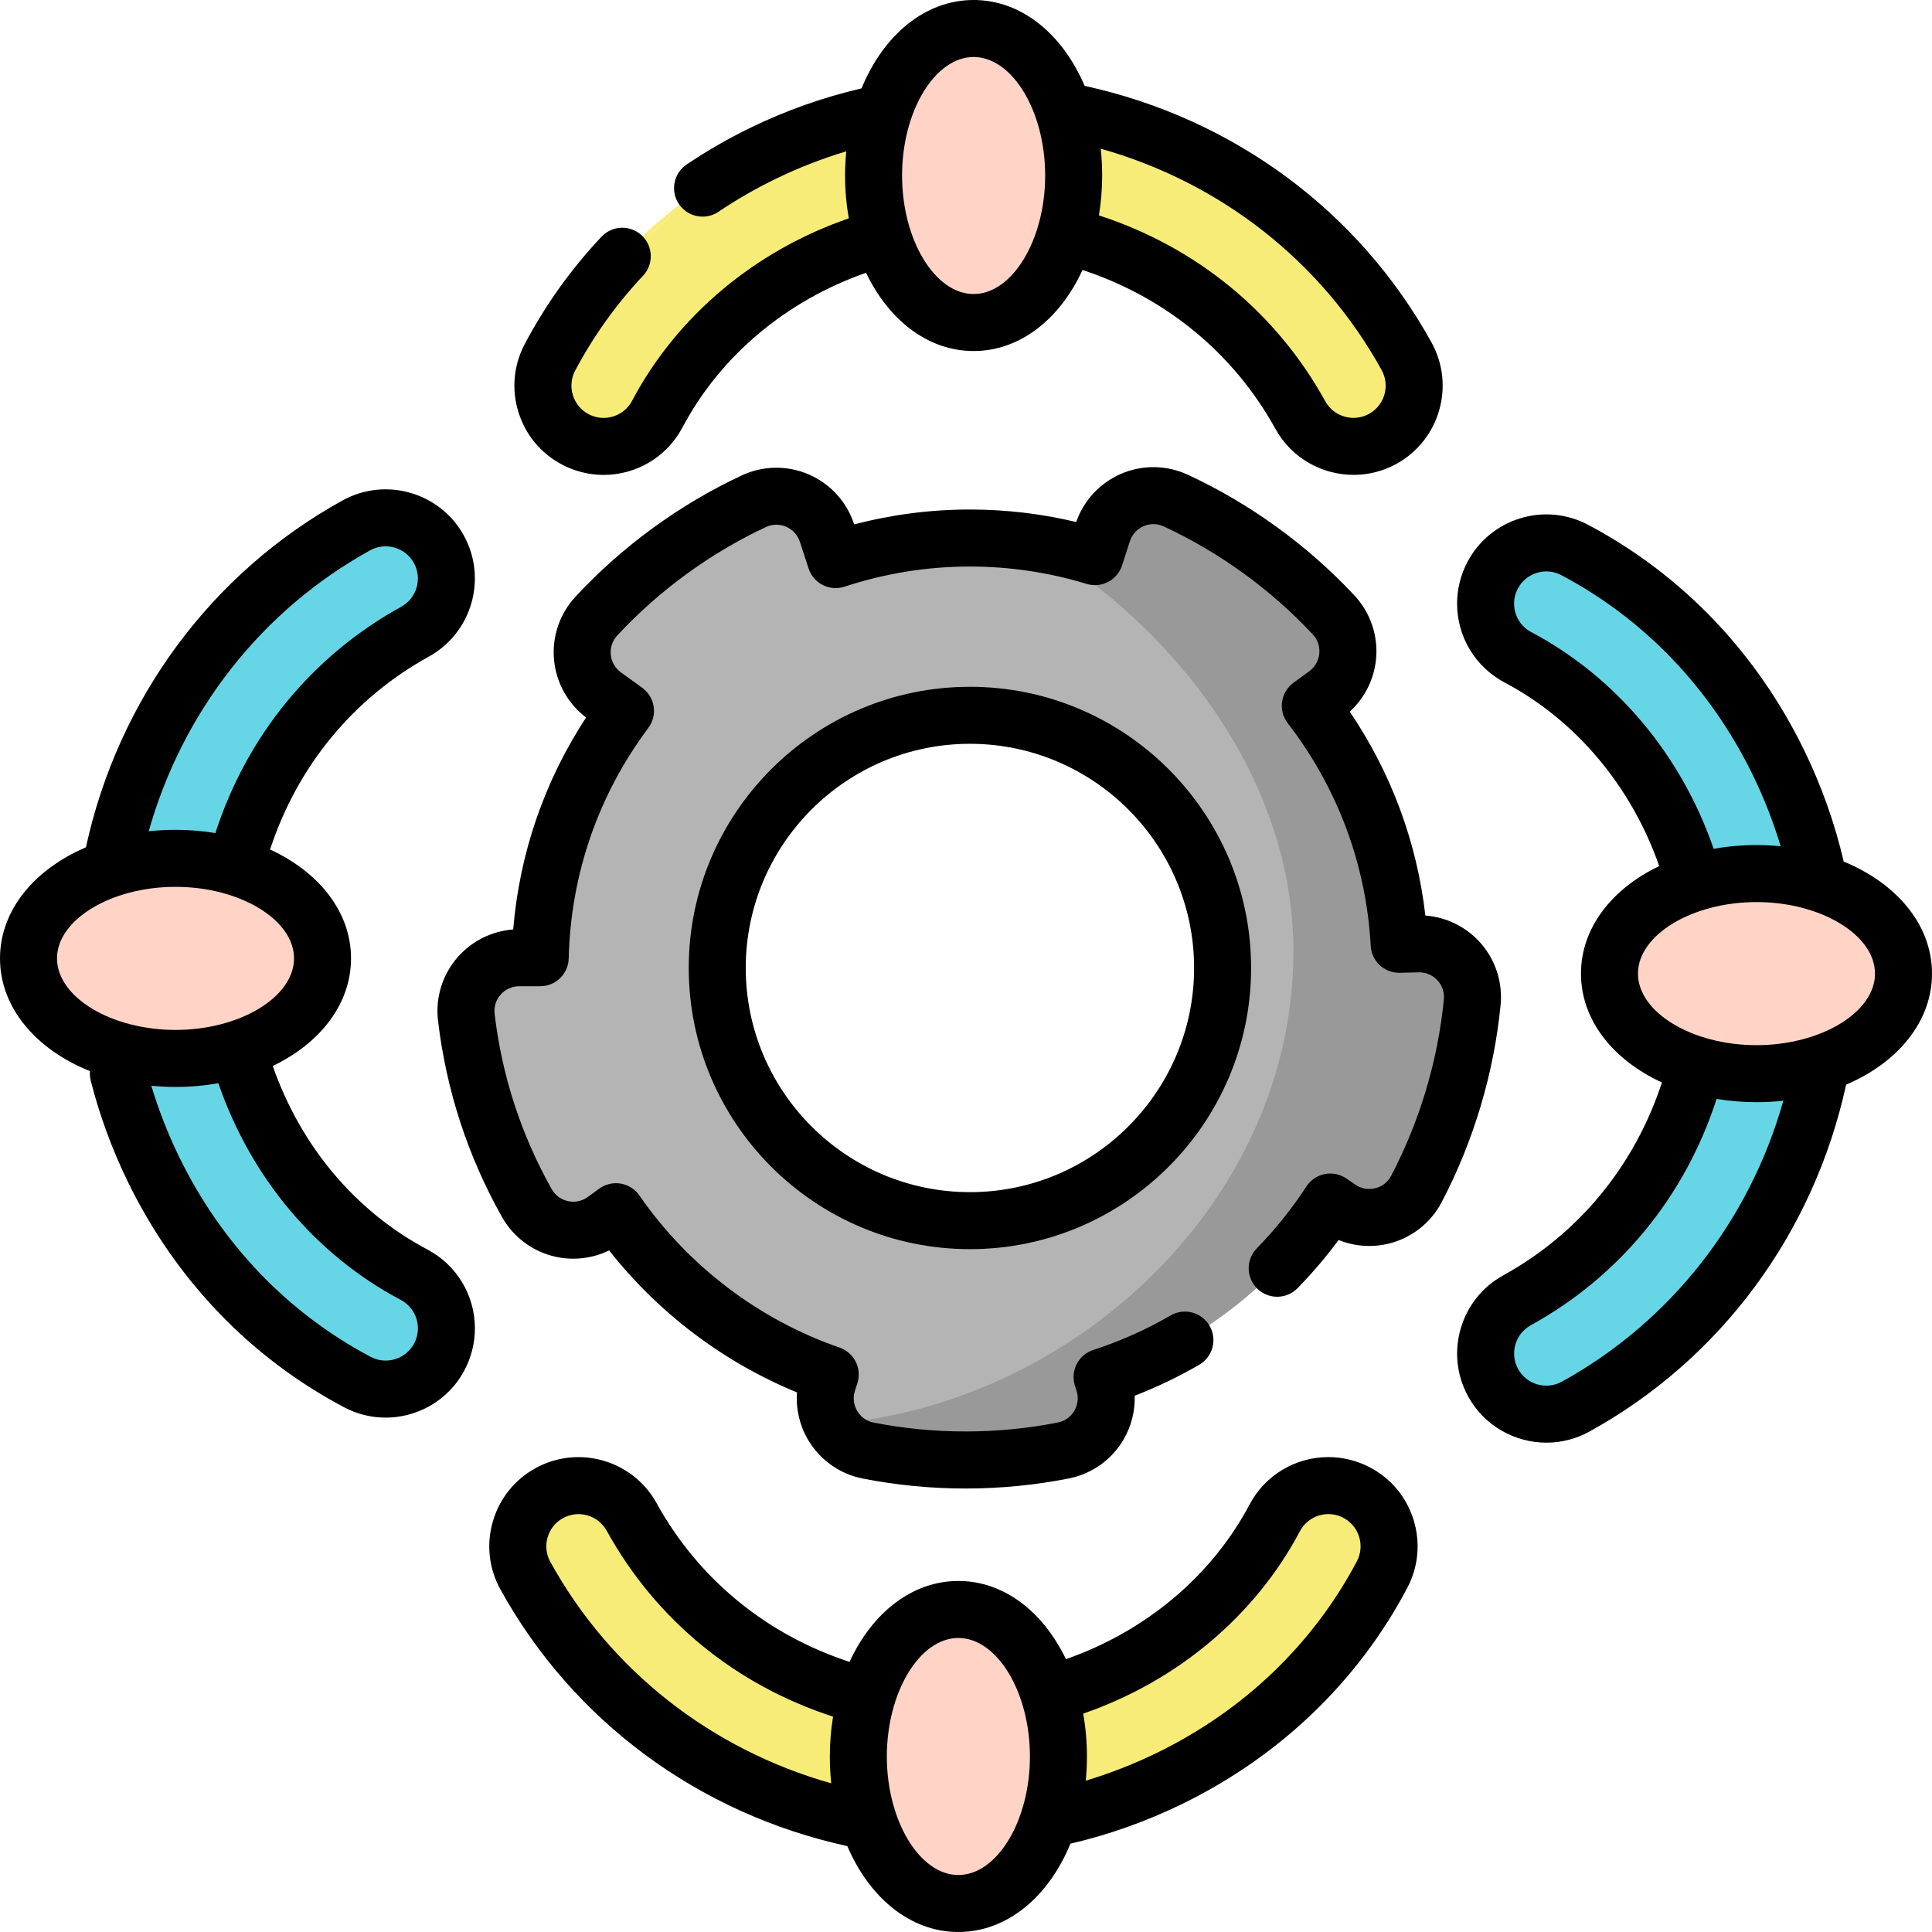 <?xml version="1.0" encoding="iso-8859-1"?>
<!-- Generator: Adobe Illustrator 21.0.0, SVG Export Plug-In . SVG Version: 6.00 Build 0)  -->
<svg version="1.1" id="Capa_1" xmlns="http://www.w3.org/2000/svg" xmlns:xlink="http://www.w3.org/1999/xlink" x="0px" y="0px"
	 viewBox="0 0 508.356 508.356" style="enable-background:new 0 0 508.356 508.356;" xml:space="preserve">
<g>
	<g>
		<path style="fill:#B4B4B4;" d="M373.092,248.348l-4.931,0.12c-1.285-23.551-9.818-45.192-23.385-62.764l4.145-3.028
			c6.779-4.953,7.721-14.728,1.992-20.866c-11.759-12.599-25.958-22.885-41.558-30.105c-7.623-3.528-16.62,0.433-19.2,8.426
			l-2.043,6.33c-10.417-3.173-21.461-4.895-32.902-4.895c-12.333,0-24.199,2.011-35.32,5.676l-2.283-6.998
			c-2.606-7.986-11.615-11.918-19.227-8.366c-15.578,7.27-29.745,17.601-41.465,30.238c-5.709,6.155-4.736,15.928,2.058,20.859
			l5.613,4.074c-13.626,18.207-21.865,40.648-22.438,64.951l-5.542,0.006c-8.384,0.009-14.891,7.333-13.906,15.658
			c2.04,17.246,7.427,33.781,15.928,48.892c4.112,7.309,13.692,9.386,20.469,4.446l2.985-2.176
			c13.618,19.714,33.323,34.897,56.38,42.84l-0.63,1.945c-2.586,7.981,2.372,16.45,10.604,18.068
			c8.403,1.651,16.972,2.484,25.618,2.484c0.003,0,0.004,0,0.008,0c8.687,0,17.298-0.841,25.739-2.508
			c8.232-1.626,13.185-10.1,10.591-18.08l-0.403-1.241c24.895-8.064,46.024-24.535,60.048-46.055l2.302,1.586
			c6.913,4.763,16.452,2.425,20.353-5.009c8.009-15.259,13.03-32.059,14.694-49.167C388.199,255.329,381.49,248.144,373.092,248.348
			z M255.21,321.182c-36.66,0-66.485-29.825-66.485-66.485s29.825-66.485,66.485-66.485s66.485,29.825,66.485,66.485
			S291.87,321.182,255.21,321.182z"/>
	</g>
	<g>
		<path style="fill:#9A9999;" d="M373.092,248.348l-4.931,0.12c-1.285-23.551-9.818-45.192-23.385-62.764l4.145-3.028
			c6.779-4.953,7.721-14.728,1.992-20.866c-11.759-12.599-25.958-22.885-41.558-30.104c-7.623-3.528-16.62,0.433-19.2,8.426
			l-2.043,6.33c-5.296-1.613-10.755-2.846-16.344-3.674c36.837,21.686,68.563,61.743,68.563,107.582
			c0,65.422-57.358,119.076-121.426,124.33c1.917,3.478,5.282,6.146,9.532,6.981c8.402,1.651,16.973,2.484,25.619,2.484
			c0.003,0,0.004,0,0.008,0c8.687,0,17.298-0.841,25.739-2.508c8.232-1.626,13.185-10.1,10.591-18.08l-0.403-1.241
			c24.895-8.063,46.024-24.535,60.048-46.055l2.302,1.586c6.913,4.763,16.452,2.425,20.353-5.009
			c8.01-15.259,13.03-32.059,14.694-49.167C388.199,255.329,381.49,248.144,373.092,248.348z"/>
	</g>
	<g>
		<path style="fill:#F7EC77;" d="M184.861,49.502c5-3.37,10.282-6.417,15.823-9.116c24.17-11.777,50.869-15.79,77.214-11.61
			c0.077,0.012,0.155,0.025,0.232,0.039c39.475,6.865,73.004,30.54,91.987,64.955c4.261,7.725,1.453,17.441-6.271,21.702
			c-7.728,4.262-17.441,1.452-21.702-6.271c-14.262-25.854-39.544-43.669-69.374-48.891c-40.263-6.343-81.302,13.652-99.82,48.647
			c-2.866,5.415-8.404,8.505-14.133,8.505c-2.519,0-5.075-0.598-7.457-1.858c-7.798-4.126-10.774-13.792-6.648-21.59
			c4.61-8.712,10.213-16.765,16.699-24.053"/>
	</g>
	<g>
		<path style="fill:#F7EC77;" d="M161.411,69.96c6.87-7.72,14.731-14.581,23.45-20.459"/>
	</g>
	<g>
		<ellipse style="fill:#FFD4C6;" cx="256.183" cy="46.182" rx="26.325" ry="38.682"/>
	</g>
	<g>
		<path style="fill:#66D6E6;" d="M390.896,158.817c0-2.519,0.598-5.075,1.858-7.457c4.126-7.798,13.792-10.774,21.59-6.648
			c23.232,12.294,41.777,31.649,53.628,55.972c11.777,24.17,15.79,50.869,11.61,77.214c-0.012,0.077-0.025,0.155-0.039,0.232
			c-6.865,39.475-30.54,73.004-64.955,91.987c-7.725,4.261-17.441,1.453-21.702-6.271c-4.262-7.728-1.452-17.441,6.271-21.702
			c25.854-14.262,43.669-39.544,48.891-69.374c6.343-40.263-13.652-81.302-48.647-99.82
			C393.986,170.084,390.896,164.546,390.896,158.817z"/>
	</g>
	<g>
		<ellipse style="fill:#FFD4C6;" cx="462.174" cy="256.183" rx="38.682" ry="26.325"/>
	</g>
	<g>
		<path style="fill:#F7EC77;" d="M349.539,390.896c2.519,0,5.075,0.598,7.457,1.858c7.798,4.126,10.774,13.792,6.648,21.59
			c-12.294,23.232-31.649,41.777-55.972,53.628c-24.17,11.777-50.869,15.79-77.214,11.61c-0.077-0.012-0.155-0.025-0.232-0.039
			c-39.475-6.865-73.004-30.54-91.987-64.955c-4.261-7.725-1.453-17.441,6.271-21.702c7.728-4.262,17.441-1.452,21.702,6.271
			c14.262,25.854,39.544,43.669,69.374,48.891c40.263,6.343,81.302-13.652,99.82-48.647
			C338.272,393.986,343.811,390.896,349.539,390.896z"/>
	</g>
	<g>
		<ellipse style="fill:#FFD4C6;" cx="252.173" cy="462.175" rx="26.325" ry="38.682"/>
	</g>
	<g>
		<path style="fill:#66D6E6;" d="M117.46,349.54c0,2.519-0.598,5.075-1.858,7.457c-4.126,7.798-13.792,10.774-21.59,6.648
			c-23.232-12.294-41.777-31.649-53.628-55.972c-11.777-24.17-15.79-50.869-11.61-77.214c0.012-0.077,0.025-0.155,0.039-0.232
			c6.865-39.475,30.54-73.004,64.955-91.987c7.725-4.261,17.441-1.453,21.702,6.271c4.262,7.728,1.452,17.441-6.271,21.702
			c-25.854,14.262-43.669,39.544-48.891,69.374c-6.343,40.263,13.652,81.302,48.647,99.82
			C114.37,338.273,117.46,343.811,117.46,349.54z"/>
	</g>
	<g>
		<ellipse style="fill:#FFD4C6;" cx="46.182" cy="252.174" rx="38.682" ry="26.325"/>
	</g>
	<g>
		<path d="M389.199,247.714c-3.708-3.987-8.774-6.405-14.152-6.81c-2.2-19.254-8.989-37.562-19.894-53.651
			c3.927-3.583,6.415-8.526,6.922-13.873c0.58-6.118-1.49-12.2-5.68-16.688c-12.34-13.222-27.517-24.216-43.89-31.793
			c-5.572-2.579-11.998-2.645-17.631-0.18c-5.491,2.403-9.73,6.991-11.698,12.636c-9.148-2.184-18.525-3.288-27.967-3.288
			c-10.298,0-20.509,1.317-30.451,3.921l-0.022-0.069c-1.91-5.854-6.247-10.619-11.897-13.071
			c-5.641-2.447-12.066-2.362-17.632,0.235c-16.35,7.63-31.493,18.673-43.792,31.934c-4.175,4.501-6.226,10.59-5.626,16.705
			c0.585,5.979,3.648,11.445,8.427,15.063c-10.973,16.745-17.521,35.785-19.181,55.781c-5.561,0.412-10.779,2.976-14.507,7.176
			c-4.074,4.589-5.997,10.714-5.276,16.805c2.163,18.282,7.828,35.673,16.84,51.689c3.008,5.347,8.174,9.162,14.172,10.466
			c4.759,1.035,9.7,0.416,14.015-1.689c12.938,16.455,30.127,29.453,49.428,37.366c-0.312,4.317,0.683,8.676,2.916,12.474
			c3.113,5.292,8.35,9.005,14.367,10.188c8.864,1.742,17.97,2.625,27.073,2.625c9.138,0,18.287-0.892,27.191-2.65
			c6.02-1.189,11.254-4.909,14.363-10.206c2.072-3.532,3.073-7.548,2.95-11.563c5.855-2.264,11.544-4.992,16.979-8.145
			c3.583-2.079,4.802-6.668,2.724-10.251c-2.078-3.583-6.667-4.801-10.251-2.724c-6.438,3.734-13.281,6.788-20.342,9.074
			c-1.894,0.614-3.466,1.955-4.37,3.728c-0.904,1.773-1.066,3.833-0.451,5.727l0.403,1.241c0.585,1.798,0.38,3.688-0.579,5.321
			c-0.953,1.624-2.491,2.718-4.332,3.082c-15.854,3.132-32.593,3.142-48.466,0.023c-1.839-0.361-3.377-1.453-4.33-3.075
			c-0.961-1.632-1.169-3.523-0.587-5.32l0.631-1.945c1.262-3.889-0.825-8.072-4.69-9.404c-21.167-7.293-39.866-21.503-52.652-40.012
			c-1.149-1.664-2.922-2.793-4.915-3.131c-1.994-0.339-4.039,0.142-5.674,1.333l-2.985,2.176c-1.526,1.112-3.384,1.502-5.227,1.102
			c-1.843-0.401-3.365-1.524-4.288-3.165c-8.035-14.281-13.087-29.79-15.016-46.096c-0.222-1.869,0.346-3.675,1.598-5.084
			c1.253-1.412,2.981-2.19,4.867-2.192l5.542-0.006c4.07-0.004,7.395-3.254,7.49-7.323c0.521-22.053,7.763-43.02,20.945-60.634
			c1.203-1.607,1.711-3.631,1.41-5.616c-0.3-1.985-1.385-3.768-3.01-4.947l-5.613-4.074c-1.531-1.111-2.477-2.761-2.66-4.646
			c-0.185-1.875,0.418-3.667,1.695-5.043c10.993-11.854,24.527-21.723,39.138-28.541c1.699-0.793,3.59-0.817,5.316-0.068
			c1.74,0.755,3.021,2.163,3.609,3.963l2.283,6.999c0.618,1.895,1.965,3.465,3.743,4.366c1.778,0.9,3.842,1.055,5.734,0.431
			c10.67-3.517,21.764-5.3,32.973-5.3c10.427,0,20.761,1.538,30.717,4.57c3.921,1.192,8.066-0.976,9.323-4.871l2.043-6.33
			c0.582-1.803,1.858-3.214,3.597-3.975c1.725-0.756,3.614-0.737,5.315,0.051c14.631,6.771,28.194,16.597,39.226,28.416
			c1.281,1.374,1.89,3.163,1.712,5.039c-0.179,1.885-1.118,3.538-2.646,4.654l-4.145,3.028c-1.634,1.194-2.716,2.997-3.001,5
			c-0.284,2.003,0.253,4.037,1.489,5.639c13.118,16.992,20.668,37.251,21.832,58.589c0.218,3.986,3.516,7.091,7.486,7.091
			c0.062,0,0.123,0,0.185-0.002l4.932-0.12c1.873-0.032,3.646,0.694,4.939,2.083c1.282,1.379,1.889,3.167,1.707,5.035
			c-1.561,16.047-6.357,32.094-13.87,46.408c-0.873,1.663-2.36,2.827-4.189,3.279c-1.841,0.453-3.71,0.113-5.269-0.961l-2.302-1.585
			c-1.667-1.147-3.728-1.574-5.708-1.181c-1.984,0.392-3.727,1.569-4.83,3.263c-3.794,5.822-8.185,11.299-13.051,16.28
			c-2.896,2.963-2.84,7.711,0.123,10.606c2.964,2.896,7.712,2.838,10.605-0.124c3.878-3.969,7.491-8.215,10.793-12.678
			c4.165,1.683,8.8,2.038,13.234,0.942c5.965-1.473,11.021-5.435,13.874-10.87c8.405-16.013,13.771-33.97,15.519-51.927
			C395.445,258.304,393.385,252.217,389.199,247.714z"/>
		<path d="M255.21,180.712c-40.796,0-73.985,33.189-73.985,73.985s33.189,73.985,73.985,73.985s73.985-33.189,73.985-73.985
			S296.006,180.712,255.21,180.712z M255.21,313.682c-32.524,0-58.985-26.46-58.985-58.985s26.461-58.985,58.985-58.985
			s58.985,26.46,58.985,58.985S287.734,313.682,255.21,313.682z"/>
		<path d="M147.852,122.232c3.375,1.785,7.166,2.729,10.965,2.729c8.728,0,16.684-4.789,20.762-12.498
			c9.963-18.826,27.349-33.368,48.297-40.682c5.993,12.486,16.328,20.583,28.307,20.583c12.214,0,22.716-8.419,28.652-21.323
			c21.859,7.182,39.767,21.885,50.743,41.781c4.274,7.748,12.313,12.131,20.595,12.13c3.829,0,7.713-0.938,11.298-2.915
			c11.332-6.252,15.466-20.559,9.215-31.892c-19.073-34.577-52.189-59.021-91.283-67.547C279.583,8.975,268.795,0,256.183,0
			c-12.813,0-23.742,9.263-29.491,23.253c-10.061,2.344-19.899,5.813-29.293,10.39c-5.813,2.832-11.441,6.075-16.729,9.639
			c-3.436,2.315-4.343,6.977-2.027,10.411c1.448,2.149,3.815,3.309,6.226,3.309c1.441,0,2.899-0.416,4.185-1.282
			c4.711-3.175,9.729-6.066,14.916-8.593c6.056-2.951,12.315-5.39,18.703-7.308c-0.201,2.077-0.314,4.198-0.314,6.363
			c0,3.903,0.343,7.676,0.981,11.273c-24.686,8.508-45.219,25.696-57.019,47.992c-1.474,2.784-4.349,4.513-7.504,4.513
			c-1.382,0-2.711-0.333-3.949-0.988c-2.001-1.058-3.469-2.833-4.135-4.996s-0.45-4.456,0.608-6.457
			c4.809-9.086,10.815-17.483,17.854-24.958c2.84-3.016,2.697-7.762-0.318-10.602c-3.014-2.839-7.761-2.698-10.602,0.318
			c-7.961,8.454-14.754,17.95-20.191,28.225c-2.933,5.542-3.531,11.894-1.687,17.886
			C138.241,114.384,142.31,119.299,147.852,122.232z M363.55,97.391c2.257,4.091,0.765,9.256-3.324,11.512
			c-4.093,2.258-9.258,0.764-11.514-3.326c-12.888-23.362-33.918-40.582-59.557-48.902c0.552-3.363,0.853-6.87,0.853-10.493
			c0-2.405-0.129-4.761-0.377-7.057C321.239,48.046,347.797,68.833,363.55,97.391z M256.183,15c10.204,0,18.825,14.28,18.825,31.182
			s-8.621,31.182-18.825,31.182s-18.825-14.28-18.825-31.182S245.979,15,256.183,15z"/>
		<path d="M508.356,256.183c0-12.804-9.251-23.727-23.225-29.479c-2.342-10.057-5.843-19.915-10.417-29.304
			c-12.553-25.763-32.216-46.274-56.863-59.316c-5.542-2.934-11.895-3.533-17.886-1.687c-5.992,1.845-10.907,5.913-13.84,11.455
			c-1.786,3.375-2.729,7.166-2.729,10.966c0,8.727,4.789,16.682,12.498,20.762c18.826,9.962,33.367,27.349,40.681,48.297
			c-12.486,5.993-20.582,16.328-20.582,28.307c0,12.207,8.41,22.704,21.302,28.642c-7.168,21.866-21.793,39.739-41.761,50.753
			c-11.331,6.251-15.465,20.557-9.215,31.891c4.274,7.749,12.313,12.131,20.594,12.131c3.83,0,7.714-0.938,11.298-2.916
			c34.571-19.07,59.023-52.193,67.549-91.284C499.382,279.583,508.356,268.794,508.356,256.183z M402.909,166.321
			c-2.784-1.474-4.514-4.349-4.514-7.504c0-1.383,0.332-2.711,0.987-3.95c1.059-2,2.833-3.469,4.996-4.135
			c2.163-0.667,4.456-0.449,6.456,0.609c21.818,11.545,39.244,29.744,50.395,52.628c2.947,6.049,5.386,12.314,7.306,18.702
			c-2.077-0.201-4.198-0.314-6.362-0.314c-3.903,0-7.675,0.343-11.273,0.981C442.392,198.653,425.205,178.12,402.909,166.321z
			 M410.966,363.55c-4.093,2.259-9.257,0.765-11.513-3.326c-2.257-4.091-0.765-9.256,3.325-11.512
			c23.447-12.934,40.601-33.909,48.905-59.556c3.362,0.552,6.869,0.852,10.491,0.852c2.407,0,4.764-0.129,7.062-0.377
			C460.315,321.238,439.519,347.8,410.966,363.55z M462.174,275.008c-16.902,0-31.182-8.621-31.182-18.825
			c0-10.205,14.279-18.826,31.182-18.826s31.183,8.621,31.183,18.826C493.356,266.387,479.076,275.008,462.174,275.008z"/>
		<path d="M360.504,386.125c-3.374-1.785-7.165-2.729-10.965-2.729c-8.727,0-16.682,4.789-20.762,12.498
			c-9.963,18.826-27.353,33.358-48.302,40.67c-5.994-12.48-16.327-20.572-28.302-20.572c-12.203,0-22.697,8.404-28.636,21.29
			c-21.866-7.166-39.744-21.78-50.759-41.748c-6.252-11.332-20.559-15.465-31.892-9.215c-5.49,3.028-9.472,8.014-11.212,14.037
			c-1.741,6.024-1.031,12.365,1.997,17.854c19.078,34.587,52.183,59.017,91.281,67.544c5.818,13.626,16.607,22.602,29.22,22.602
			c12.807,0,23.733-9.256,29.484-23.235c10.061-2.345,19.909-5.831,29.3-10.407c25.763-12.553,46.274-32.216,59.316-56.862
			c2.933-5.542,3.531-11.894,1.687-17.887C370.114,393.972,366.046,389.057,360.504,386.125z M144.806,410.965
			c-1.093-1.982-1.349-4.271-0.721-6.445s2.065-3.974,4.047-5.067c4.092-2.256,9.257-0.763,11.513,3.327
			c12.934,23.447,33.909,40.6,59.555,48.903c-0.552,3.362-0.852,6.869-0.852,10.491c0,2.406,0.129,4.764,0.377,7.062
			C187.114,460.315,160.564,439.534,144.806,410.965z M252.173,493.356c-10.204,0-18.825-14.28-18.825-31.182
			s8.621-31.182,18.825-31.182c10.205,0,18.826,14.28,18.826,31.182S262.378,493.356,252.173,493.356z M357.016,410.836
			c-11.545,21.817-29.744,39.243-52.629,50.394c-6.052,2.949-12.313,5.393-18.702,7.311c0.202-2.079,0.314-4.201,0.314-6.366
			c0-3.906-0.344-7.682-0.983-11.282c24.685-8.508,45.221-25.688,57.019-47.982c1.474-2.784,4.349-4.514,7.504-4.514
			c1.383,0,2.712,0.332,3.949,0.987c2.001,1.059,3.47,2.833,4.136,4.996C358.29,406.542,358.074,408.835,357.016,410.836z"/>
		<path d="M112.463,328.778c-18.864-9.983-33.299-27.124-40.698-48.29c12.495-5.992,20.599-16.33,20.599-28.314
			c0-12.207-8.41-22.704-21.303-28.642c7.167-21.865,21.792-39.738,41.761-50.753c11.332-6.252,15.466-20.558,9.215-31.892
			c-6.252-11.334-20.561-15.465-31.891-9.215c-34.474,19.016-59.02,52.232-67.537,91.279C8.98,228.768,0,239.558,0,252.174
			c0,12.944,9.451,23.969,23.681,29.669c-0.073,0.823-0.02,1.669,0.196,2.515c2.317,9.105,5.603,18.055,9.766,26.599
			c12.553,25.763,32.216,46.274,56.862,59.316c3.432,1.816,7.174,2.737,10.949,2.737c2.321,0,4.655-0.348,6.938-1.051
			c5.992-1.845,10.908-5.914,13.841-11.458c1.784-3.374,2.728-7.165,2.728-10.963C124.96,340.813,120.172,332.857,112.463,328.778z
			 M97.392,144.806c4.091-2.256,9.255-0.764,11.512,3.326c2.256,4.091,0.764,9.256-3.327,11.513
			c-23.447,12.935-40.6,33.909-48.903,59.556c-3.363-0.552-6.87-0.853-10.492-0.853c-2.403,0-4.758,0.129-7.053,0.376
			C48.055,187.142,68.917,160.513,97.392,144.806z M15,252.174c0-10.204,14.279-18.825,31.182-18.825s31.183,8.621,31.183,18.825
			s-14.28,18.825-31.183,18.825S15,262.378,15,252.174z M108.974,353.489c-1.059,2-2.833,3.469-4.996,4.135
			c-2.163,0.667-4.457,0.45-6.457-0.608c-21.817-11.545-39.243-29.744-50.394-52.628c-2.946-6.047-5.39-12.319-7.309-18.702
			c2.078,0.201,4.199,0.314,6.364,0.314c3.902,0,7.673-0.343,11.27-0.981c8.605,24.944,25.647,45.191,47.996,57.018
			c2.783,1.473,4.513,4.349,4.513,7.504C109.96,350.922,109.628,352.251,108.974,353.489z"/>
	</g>
</g>
<g>
</g>
<g>
</g>
<g>
</g>
<g>
</g>
<g>
</g>
<g>
</g>
<g>
</g>
<g>
</g>
<g>
</g>
<g>
</g>
<g>
</g>
<g>
</g>
<g>
</g>
<g>
</g>
<g>
</g>
</svg>
